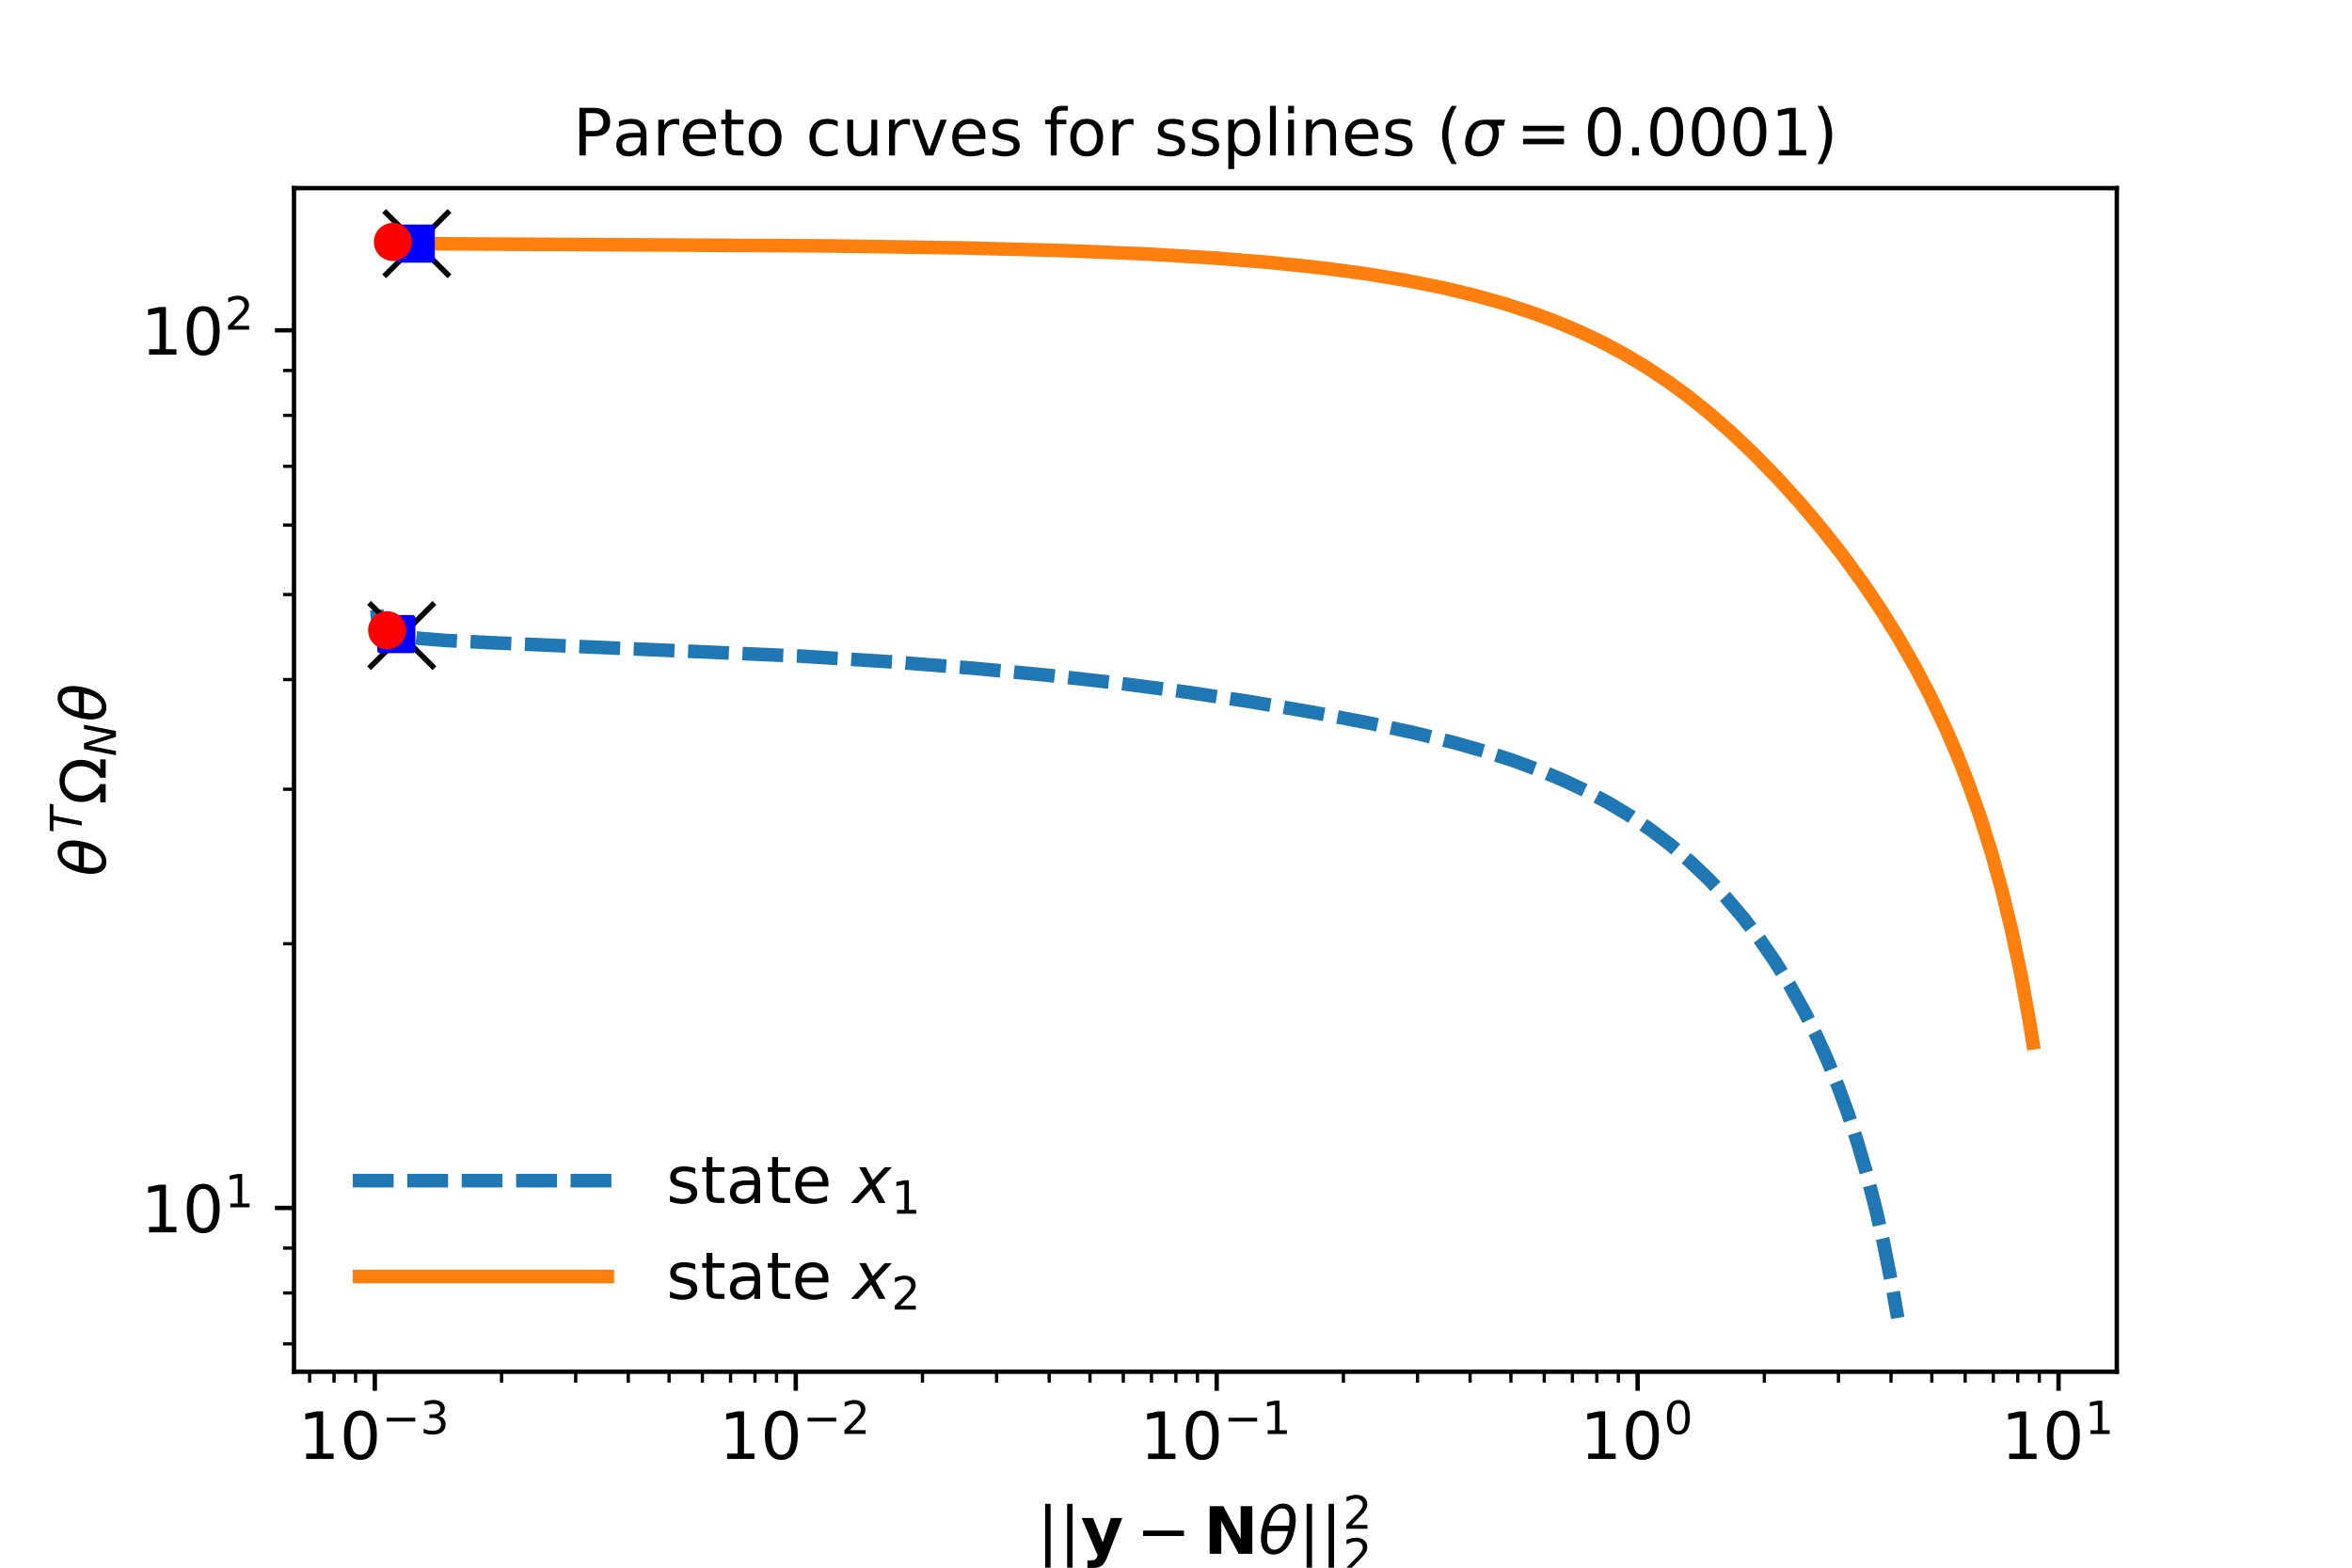 <?xml version="1.0" encoding="utf-8" standalone="no"?>
<!DOCTYPE svg PUBLIC "-//W3C//DTD SVG 1.1//EN"
  "http://www.w3.org/Graphics/SVG/1.1/DTD/svg11.dtd">
<!-- Created with matplotlib (https://matplotlib.org/) -->
<svg height="288pt" version="1.1" viewBox="0 0 432 288" width="432pt" xmlns="http://www.w3.org/2000/svg" xmlns:xlink="http://www.w3.org/1999/xlink">
 <defs>
  <style type="text/css">
*{stroke-linecap:butt;stroke-linejoin:round;}
  </style>
 </defs>
 <g id="figure_1">
  <g id="patch_1">
   <path d="M 0 288 
L 432 288 
L 432 0 
L 0 0 
z
" style="fill:#ffffff;"/>
  </g>
  <g id="axes_1">
   <g id="patch_2">
    <path d="M 54 252 
L 388.8 252 
L 388.8 34.56 
L 54 34.56 
z
" style="fill:#ffffff;"/>
   </g>
   <g id="matplotlib.axis_1">
    <g id="xtick_1">
     <g id="line2d_1">
      <defs>
       <path d="M 0 0 
L 0 3.5 
" id="mb91d3f3a51" style="stroke:#000000;stroke-width:0.8;"/>
      </defs>
      <g>
       <use style="stroke:#000000;stroke-width:0.8;" x="68.848" xlink:href="#mb91d3f3a51" y="252"/>
      </g>
     </g>
     <g id="text_1">
      <!-- $\mathdefault{10^{-3}}$ -->
      <defs>
       <path d="M 12.406 8.297 
L 28.516 8.297 
L 28.516 63.922 
L 10.984 60.406 
L 10.984 69.391 
L 28.422 72.906 
L 38.281 72.906 
L 38.281 8.297 
L 54.391 8.297 
L 54.391 0 
L 12.406 0 
z
" id="DejaVuSans-49"/>
       <path d="M 31.781 66.406 
Q 24.172 66.406 20.328 58.906 
Q 16.5 51.422 16.5 36.375 
Q 16.5 21.391 20.328 13.891 
Q 24.172 6.391 31.781 6.391 
Q 39.453 6.391 43.281 13.891 
Q 47.125 21.391 47.125 36.375 
Q 47.125 51.422 43.281 58.906 
Q 39.453 66.406 31.781 66.406 
z
M 31.781 74.219 
Q 44.047 74.219 50.516 64.516 
Q 56.984 54.828 56.984 36.375 
Q 56.984 17.969 50.516 8.266 
Q 44.047 -1.422 31.781 -1.422 
Q 19.531 -1.422 13.062 8.266 
Q 6.594 17.969 6.594 36.375 
Q 6.594 54.828 13.062 64.516 
Q 19.531 74.219 31.781 74.219 
z
" id="DejaVuSans-48"/>
       <path d="M 10.594 35.5 
L 73.188 35.5 
L 73.188 27.203 
L 10.594 27.203 
z
" id="DejaVuSans-8722"/>
       <path d="M 40.578 39.312 
Q 47.656 37.797 51.625 33 
Q 55.609 28.219 55.609 21.188 
Q 55.609 10.406 48.188 4.484 
Q 40.766 -1.422 27.094 -1.422 
Q 22.516 -1.422 17.656 -0.516 
Q 12.797 0.391 7.625 2.203 
L 7.625 11.719 
Q 11.719 9.328 16.594 8.109 
Q 21.484 6.891 26.812 6.891 
Q 36.078 6.891 40.938 10.547 
Q 45.797 14.203 45.797 21.188 
Q 45.797 27.641 41.281 31.266 
Q 36.766 34.906 28.719 34.906 
L 20.219 34.906 
L 20.219 43.016 
L 29.109 43.016 
Q 36.375 43.016 40.234 45.922 
Q 44.094 48.828 44.094 54.297 
Q 44.094 59.906 40.109 62.906 
Q 36.141 65.922 28.719 65.922 
Q 24.656 65.922 20.016 65.031 
Q 15.375 64.156 9.812 62.312 
L 9.812 71.094 
Q 15.438 72.656 20.344 73.438 
Q 25.25 74.219 29.594 74.219 
Q 40.828 74.219 47.359 69.109 
Q 53.906 64.016 53.906 55.328 
Q 53.906 49.266 50.438 45.094 
Q 46.969 40.922 40.578 39.312 
z
" id="DejaVuSans-51"/>
      </defs>
      <g transform="translate(54.748 268.118)scale(0.12 -0.12)">
       <use transform="translate(0 0.766)" xlink:href="#DejaVuSans-49"/>
       <use transform="translate(63.623 0.766)" xlink:href="#DejaVuSans-48"/>
       <use transform="translate(128.203 39.047)scale(0.7)" xlink:href="#DejaVuSans-8722"/>
       <use transform="translate(186.855 39.047)scale(0.7)" xlink:href="#DejaVuSans-51"/>
      </g>
     </g>
    </g>
    <g id="xtick_2">
     <g id="line2d_2">
      <g>
       <use style="stroke:#000000;stroke-width:0.8;" x="146.161" xlink:href="#mb91d3f3a51" y="252"/>
      </g>
     </g>
     <g id="text_2">
      <!-- $\mathdefault{10^{-2}}$ -->
      <defs>
       <path d="M 19.188 8.297 
L 53.609 8.297 
L 53.609 0 
L 7.328 0 
L 7.328 8.297 
Q 12.938 14.109 22.625 23.891 
Q 32.328 33.688 34.812 36.531 
Q 39.547 41.844 41.422 45.531 
Q 43.312 49.219 43.312 52.781 
Q 43.312 58.594 39.234 62.25 
Q 35.156 65.922 28.609 65.922 
Q 23.969 65.922 18.812 64.312 
Q 13.672 62.703 7.812 59.422 
L 7.812 69.391 
Q 13.766 71.781 18.938 73 
Q 24.125 74.219 28.422 74.219 
Q 39.75 74.219 46.484 68.547 
Q 53.219 62.891 53.219 53.422 
Q 53.219 48.922 51.531 44.891 
Q 49.859 40.875 45.406 35.406 
Q 44.188 33.984 37.641 27.219 
Q 31.109 20.453 19.188 8.297 
z
" id="DejaVuSans-50"/>
      </defs>
      <g transform="translate(132.061 268.118)scale(0.12 -0.12)">
       <use transform="translate(0 0.766)" xlink:href="#DejaVuSans-49"/>
       <use transform="translate(63.623 0.766)" xlink:href="#DejaVuSans-48"/>
       <use transform="translate(128.203 39.047)scale(0.7)" xlink:href="#DejaVuSans-8722"/>
       <use transform="translate(186.855 39.047)scale(0.7)" xlink:href="#DejaVuSans-50"/>
      </g>
     </g>
    </g>
    <g id="xtick_3">
     <g id="line2d_3">
      <g>
       <use style="stroke:#000000;stroke-width:0.8;" x="223.474" xlink:href="#mb91d3f3a51" y="252"/>
      </g>
     </g>
     <g id="text_3">
      <!-- $\mathdefault{10^{-1}}$ -->
      <g transform="translate(209.374 268.118)scale(0.12 -0.12)">
       <use transform="translate(0 0.684)" xlink:href="#DejaVuSans-49"/>
       <use transform="translate(63.623 0.684)" xlink:href="#DejaVuSans-48"/>
       <use transform="translate(128.203 38.966)scale(0.7)" xlink:href="#DejaVuSans-8722"/>
       <use transform="translate(186.855 38.966)scale(0.7)" xlink:href="#DejaVuSans-49"/>
      </g>
     </g>
    </g>
    <g id="xtick_4">
     <g id="line2d_4">
      <g>
       <use style="stroke:#000000;stroke-width:0.8;" x="300.786" xlink:href="#mb91d3f3a51" y="252"/>
      </g>
     </g>
     <g id="text_4">
      <!-- $\mathdefault{10^{0}}$ -->
      <g transform="translate(290.226 268.118)scale(0.12 -0.12)">
       <use transform="translate(0 0.766)" xlink:href="#DejaVuSans-49"/>
       <use transform="translate(63.623 0.766)" xlink:href="#DejaVuSans-48"/>
       <use transform="translate(128.203 39.047)scale(0.7)" xlink:href="#DejaVuSans-48"/>
      </g>
     </g>
    </g>
    <g id="xtick_5">
     <g id="line2d_5">
      <g>
       <use style="stroke:#000000;stroke-width:0.8;" x="378.099" xlink:href="#mb91d3f3a51" y="252"/>
      </g>
     </g>
     <g id="text_5">
      <!-- $\mathdefault{10^{1}}$ -->
      <g transform="translate(367.539 268.118)scale(0.12 -0.12)">
       <use transform="translate(0 0.684)" xlink:href="#DejaVuSans-49"/>
       <use transform="translate(63.623 0.684)" xlink:href="#DejaVuSans-48"/>
       <use transform="translate(128.203 38.966)scale(0.7)" xlink:href="#DejaVuSans-49"/>
      </g>
     </g>
    </g>
    <g id="xtick_6">
     <g id="line2d_6">
      <defs>
       <path d="M 0 0 
L 0 2 
" id="m782495f5e0" style="stroke:#000000;stroke-width:0.6;"/>
      </defs>
      <g>
       <use style="stroke:#000000;stroke-width:0.6;" x="56.872" xlink:href="#m782495f5e0" y="252"/>
      </g>
     </g>
    </g>
    <g id="xtick_7">
     <g id="line2d_7">
      <g>
       <use style="stroke:#000000;stroke-width:0.6;" x="61.356" xlink:href="#m782495f5e0" y="252"/>
      </g>
     </g>
    </g>
    <g id="xtick_8">
     <g id="line2d_8">
      <g>
       <use style="stroke:#000000;stroke-width:0.6;" x="65.31" xlink:href="#m782495f5e0" y="252"/>
      </g>
     </g>
    </g>
    <g id="xtick_9">
     <g id="line2d_9">
      <g>
       <use style="stroke:#000000;stroke-width:0.6;" x="92.121" xlink:href="#m782495f5e0" y="252"/>
      </g>
     </g>
    </g>
    <g id="xtick_10">
     <g id="line2d_10">
      <g>
       <use style="stroke:#000000;stroke-width:0.6;" x="105.736" xlink:href="#m782495f5e0" y="252"/>
      </g>
     </g>
    </g>
    <g id="xtick_11">
     <g id="line2d_11">
      <g>
       <use style="stroke:#000000;stroke-width:0.6;" x="115.395" xlink:href="#m782495f5e0" y="252"/>
      </g>
     </g>
    </g>
    <g id="xtick_12">
     <g id="line2d_12">
      <g>
       <use style="stroke:#000000;stroke-width:0.6;" x="122.887" xlink:href="#m782495f5e0" y="252"/>
      </g>
     </g>
    </g>
    <g id="xtick_13">
     <g id="line2d_13">
      <g>
       <use style="stroke:#000000;stroke-width:0.6;" x="129.009" xlink:href="#m782495f5e0" y="252"/>
      </g>
     </g>
    </g>
    <g id="xtick_14">
     <g id="line2d_14">
      <g>
       <use style="stroke:#000000;stroke-width:0.6;" x="134.185" xlink:href="#m782495f5e0" y="252"/>
      </g>
     </g>
    </g>
    <g id="xtick_15">
     <g id="line2d_15">
      <g>
       <use style="stroke:#000000;stroke-width:0.6;" x="138.668" xlink:href="#m782495f5e0" y="252"/>
      </g>
     </g>
    </g>
    <g id="xtick_16">
     <g id="line2d_16">
      <g>
       <use style="stroke:#000000;stroke-width:0.6;" x="142.623" xlink:href="#m782495f5e0" y="252"/>
      </g>
     </g>
    </g>
    <g id="xtick_17">
     <g id="line2d_17">
      <g>
       <use style="stroke:#000000;stroke-width:0.6;" x="169.434" xlink:href="#m782495f5e0" y="252"/>
      </g>
     </g>
    </g>
    <g id="xtick_18">
     <g id="line2d_18">
      <g>
       <use style="stroke:#000000;stroke-width:0.6;" x="183.048" xlink:href="#m782495f5e0" y="252"/>
      </g>
     </g>
    </g>
    <g id="xtick_19">
     <g id="line2d_19">
      <g>
       <use style="stroke:#000000;stroke-width:0.6;" x="192.708" xlink:href="#m782495f5e0" y="252"/>
      </g>
     </g>
    </g>
    <g id="xtick_20">
     <g id="line2d_20">
      <g>
       <use style="stroke:#000000;stroke-width:0.6;" x="200.2" xlink:href="#m782495f5e0" y="252"/>
      </g>
     </g>
    </g>
    <g id="xtick_21">
     <g id="line2d_21">
      <g>
       <use style="stroke:#000000;stroke-width:0.6;" x="206.322" xlink:href="#m782495f5e0" y="252"/>
      </g>
     </g>
    </g>
    <g id="xtick_22">
     <g id="line2d_22">
      <g>
       <use style="stroke:#000000;stroke-width:0.6;" x="211.498" xlink:href="#m782495f5e0" y="252"/>
      </g>
     </g>
    </g>
    <g id="xtick_23">
     <g id="line2d_23">
      <g>
       <use style="stroke:#000000;stroke-width:0.6;" x="215.981" xlink:href="#m782495f5e0" y="252"/>
      </g>
     </g>
    </g>
    <g id="xtick_24">
     <g id="line2d_24">
      <g>
       <use style="stroke:#000000;stroke-width:0.6;" x="219.936" xlink:href="#m782495f5e0" y="252"/>
      </g>
     </g>
    </g>
    <g id="xtick_25">
     <g id="line2d_25">
      <g>
       <use style="stroke:#000000;stroke-width:0.6;" x="246.747" xlink:href="#m782495f5e0" y="252"/>
      </g>
     </g>
    </g>
    <g id="xtick_26">
     <g id="line2d_26">
      <g>
       <use style="stroke:#000000;stroke-width:0.6;" x="260.361" xlink:href="#m782495f5e0" y="252"/>
      </g>
     </g>
    </g>
    <g id="xtick_27">
     <g id="line2d_27">
      <g>
       <use style="stroke:#000000;stroke-width:0.6;" x="270.02" xlink:href="#m782495f5e0" y="252"/>
      </g>
     </g>
    </g>
    <g id="xtick_28">
     <g id="line2d_28">
      <g>
       <use style="stroke:#000000;stroke-width:0.6;" x="277.513" xlink:href="#m782495f5e0" y="252"/>
      </g>
     </g>
    </g>
    <g id="xtick_29">
     <g id="line2d_29">
      <g>
       <use style="stroke:#000000;stroke-width:0.6;" x="283.635" xlink:href="#m782495f5e0" y="252"/>
      </g>
     </g>
    </g>
    <g id="xtick_30">
     <g id="line2d_30">
      <g>
       <use style="stroke:#000000;stroke-width:0.6;" x="288.81" xlink:href="#m782495f5e0" y="252"/>
      </g>
     </g>
    </g>
    <g id="xtick_31">
     <g id="line2d_31">
      <g>
       <use style="stroke:#000000;stroke-width:0.6;" x="293.294" xlink:href="#m782495f5e0" y="252"/>
      </g>
     </g>
    </g>
    <g id="xtick_32">
     <g id="line2d_32">
      <g>
       <use style="stroke:#000000;stroke-width:0.6;" x="297.249" xlink:href="#m782495f5e0" y="252"/>
      </g>
     </g>
    </g>
    <g id="xtick_33">
     <g id="line2d_33">
      <g>
       <use style="stroke:#000000;stroke-width:0.6;" x="324.06" xlink:href="#m782495f5e0" y="252"/>
      </g>
     </g>
    </g>
    <g id="xtick_34">
     <g id="line2d_34">
      <g>
       <use style="stroke:#000000;stroke-width:0.6;" x="337.674" xlink:href="#m782495f5e0" y="252"/>
      </g>
     </g>
    </g>
    <g id="xtick_35">
     <g id="line2d_35">
      <g>
       <use style="stroke:#000000;stroke-width:0.6;" x="347.333" xlink:href="#m782495f5e0" y="252"/>
      </g>
     </g>
    </g>
    <g id="xtick_36">
     <g id="line2d_36">
      <g>
       <use style="stroke:#000000;stroke-width:0.6;" x="354.826" xlink:href="#m782495f5e0" y="252"/>
      </g>
     </g>
    </g>
    <g id="xtick_37">
     <g id="line2d_37">
      <g>
       <use style="stroke:#000000;stroke-width:0.6;" x="360.947" xlink:href="#m782495f5e0" y="252"/>
      </g>
     </g>
    </g>
    <g id="xtick_38">
     <g id="line2d_38">
      <g>
       <use style="stroke:#000000;stroke-width:0.6;" x="366.123" xlink:href="#m782495f5e0" y="252"/>
      </g>
     </g>
    </g>
    <g id="xtick_39">
     <g id="line2d_39">
      <g>
       <use style="stroke:#000000;stroke-width:0.6;" x="370.607" xlink:href="#m782495f5e0" y="252"/>
      </g>
     </g>
    </g>
    <g id="xtick_40">
     <g id="line2d_40">
      <g>
       <use style="stroke:#000000;stroke-width:0.6;" x="374.561" xlink:href="#m782495f5e0" y="252"/>
      </g>
     </g>
    </g>
    <g id="text_6">
     <!-- $||\mathbf{y} - \mathbf{N}\theta||_2^2$ -->
     <defs>
      <path d="M 21 76.422 
L 21 -23.578 
L 12.703 -23.578 
L 12.703 76.422 
z
" id="DejaVuSans-124"/>
      <path d="M 1.219 54.688 
L 18.703 54.688 
L 33.406 17.578 
L 45.906 54.688 
L 63.375 54.688 
L 40.375 -5.172 
Q 36.922 -14.312 32.297 -17.938 
Q 27.688 -21.578 20.125 -21.578 
L 10.016 -21.578 
L 10.016 -10.109 
L 15.484 -10.109 
Q 19.922 -10.109 21.938 -8.688 
Q 23.969 -7.281 25.094 -3.609 
L 25.594 -2.094 
z
" id="DejaVuSans-Bold-121"/>
      <path d="M 9.188 72.906 
L 30.172 72.906 
L 56.688 22.906 
L 56.688 72.906 
L 74.516 72.906 
L 74.516 0 
L 53.516 0 
L 27 50 
L 27 0 
L 9.188 0 
z
" id="DejaVuSans-Bold-78"/>
      <path d="M 45.516 34.672 
L 14.453 34.672 
Q 12.359 20.062 14.5 13.875 
Q 17.188 6.25 24.469 6.25 
Q 31.781 6.25 37.359 13.922 
Q 42.234 20.656 45.516 34.672 
z
M 47.016 42.969 
Q 48.344 56.844 46.625 61.719 
Q 43.953 69.438 36.766 69.438 
Q 29.297 69.438 23.828 61.812 
Q 19.531 55.672 16.156 42.969 
z
M 38.188 76.766 
Q 49.906 76.766 54.594 66.406 
Q 59.281 56.109 55.719 37.844 
Q 52.203 19.625 43.453 9.281 
Q 34.766 -1.125 23.047 -1.125 
Q 11.281 -1.125 6.641 9.281 
Q 2 19.625 5.516 37.844 
Q 9.078 56.109 17.719 66.406 
Q 26.422 76.766 38.188 76.766 
z
" id="DejaVuSans-Oblique-952"/>
     </defs>
     <g transform="translate(190.44 285.534)scale(0.12 -0.12)">
      <use transform="translate(0 0.766)" xlink:href="#DejaVuSans-124"/>
      <use transform="translate(33.691 0.766)" xlink:href="#DejaVuSans-124"/>
      <use transform="translate(67.383 0.766)" xlink:href="#DejaVuSans-Bold-121"/>
      <use transform="translate(152.051 0.766)" xlink:href="#DejaVuSans-8722"/>
      <use transform="translate(255.322 0.766)" xlink:href="#DejaVuSans-Bold-78"/>
      <use transform="translate(339.014 0.766)" xlink:href="#DejaVuSans-Oblique-952"/>
      <use transform="translate(400.195 0.766)" xlink:href="#DejaVuSans-124"/>
      <use transform="translate(433.887 0.766)" xlink:href="#DejaVuSans-124"/>
      <use transform="translate(468.535 39.047)scale(0.7)" xlink:href="#DejaVuSans-50"/>
      <use transform="translate(468.535 -26.578)scale(0.7)" xlink:href="#DejaVuSans-50"/>
     </g>
    </g>
   </g>
   <g id="matplotlib.axis_2">
    <g id="ytick_1">
     <g id="line2d_41">
      <defs>
       <path d="M 0 0 
L -3.5 0 
" id="m63ccf3a0c4" style="stroke:#000000;stroke-width:0.8;"/>
      </defs>
      <g>
       <use style="stroke:#000000;stroke-width:0.8;" x="54" xlink:href="#m63ccf3a0c4" y="221.91"/>
      </g>
     </g>
     <g id="text_7">
      <!-- $\mathdefault{10^{1}}$ -->
      <g transform="translate(25.88 226.469)scale(0.12 -0.12)">
       <use transform="translate(0 0.684)" xlink:href="#DejaVuSans-49"/>
       <use transform="translate(63.623 0.684)" xlink:href="#DejaVuSans-48"/>
       <use transform="translate(128.203 38.966)scale(0.7)" xlink:href="#DejaVuSans-49"/>
      </g>
     </g>
    </g>
    <g id="ytick_2">
     <g id="line2d_42">
      <g>
       <use style="stroke:#000000;stroke-width:0.8;" x="54" xlink:href="#m63ccf3a0c4" y="60.684"/>
      </g>
     </g>
     <g id="text_8">
      <!-- $\mathdefault{10^{2}}$ -->
      <g transform="translate(25.88 65.243)scale(0.12 -0.12)">
       <use transform="translate(0 0.766)" xlink:href="#DejaVuSans-49"/>
       <use transform="translate(63.623 0.766)" xlink:href="#DejaVuSans-48"/>
       <use transform="translate(128.203 39.047)scale(0.7)" xlink:href="#DejaVuSans-50"/>
      </g>
     </g>
    </g>
    <g id="ytick_3">
     <g id="line2d_43">
      <defs>
       <path d="M 0 0 
L -2 0 
" id="me4fe5f65fc" style="stroke:#000000;stroke-width:0.6;"/>
      </defs>
      <g>
       <use style="stroke:#000000;stroke-width:0.6;" x="54" xlink:href="#me4fe5f65fc" y="246.884"/>
      </g>
     </g>
    </g>
    <g id="ytick_4">
     <g id="line2d_44">
      <g>
       <use style="stroke:#000000;stroke-width:0.6;" x="54" xlink:href="#me4fe5f65fc" y="237.534"/>
      </g>
     </g>
    </g>
    <g id="ytick_5">
     <g id="line2d_45">
      <g>
       <use style="stroke:#000000;stroke-width:0.6;" x="54" xlink:href="#me4fe5f65fc" y="229.287"/>
      </g>
     </g>
    </g>
    <g id="ytick_6">
     <g id="line2d_46">
      <g>
       <use style="stroke:#000000;stroke-width:0.6;" x="54" xlink:href="#me4fe5f65fc" y="173.376"/>
      </g>
     </g>
    </g>
    <g id="ytick_7">
     <g id="line2d_47">
      <g>
       <use style="stroke:#000000;stroke-width:0.6;" x="54" xlink:href="#me4fe5f65fc" y="144.986"/>
      </g>
     </g>
    </g>
    <g id="ytick_8">
     <g id="line2d_48">
      <g>
       <use style="stroke:#000000;stroke-width:0.6;" x="54" xlink:href="#me4fe5f65fc" y="124.842"/>
      </g>
     </g>
    </g>
    <g id="ytick_9">
     <g id="line2d_49">
      <g>
       <use style="stroke:#000000;stroke-width:0.6;" x="54" xlink:href="#me4fe5f65fc" y="109.218"/>
      </g>
     </g>
    </g>
    <g id="ytick_10">
     <g id="line2d_50">
      <g>
       <use style="stroke:#000000;stroke-width:0.6;" x="54" xlink:href="#me4fe5f65fc" y="96.452"/>
      </g>
     </g>
    </g>
    <g id="ytick_11">
     <g id="line2d_51">
      <g>
       <use style="stroke:#000000;stroke-width:0.6;" x="54" xlink:href="#me4fe5f65fc" y="85.658"/>
      </g>
     </g>
    </g>
    <g id="ytick_12">
     <g id="line2d_52">
      <g>
       <use style="stroke:#000000;stroke-width:0.6;" x="54" xlink:href="#me4fe5f65fc" y="76.308"/>
      </g>
     </g>
    </g>
    <g id="ytick_13">
     <g id="line2d_53">
      <g>
       <use style="stroke:#000000;stroke-width:0.6;" x="54" xlink:href="#me4fe5f65fc" y="68.061"/>
      </g>
     </g>
    </g>
    <g id="text_9">
     <!-- $\theta^T \Omega_N \theta$ -->
     <defs>
      <path d="M 5.906 72.906 
L 67.578 72.906 
L 66.016 64.594 
L 39.984 64.594 
L 27.484 0 
L 17.578 0 
L 30.078 64.594 
L 4.297 64.594 
z
" id="DejaVuSans-Oblique-84"/>
      <path d="M 72.609 8.688 
L 72.609 0 
L 43.312 0 
L 43.312 8.688 
Q 51.953 13.422 56.781 21.531 
Q 61.625 29.641 61.625 39.5 
Q 61.625 51.219 55.172 58.297 
Q 48.734 65.375 38.188 65.375 
Q 27.641 65.375 21.172 58.266 
Q 14.703 51.172 14.703 39.5 
Q 14.703 29.641 19.531 21.531 
Q 24.422 13.422 33.109 8.688 
L 33.109 0 
L 3.812 0 
L 3.812 8.688 
L 19.391 8.688 
Q 11.672 15.484 8.109 22.75 
Q 4.594 30.031 4.594 39.016 
Q 4.594 54.547 13.969 64.156 
Q 23.297 73.781 38.188 73.781 
Q 52.984 73.781 62.406 64.156 
Q 71.781 54.594 71.781 39.5 
Q 71.781 30.031 68.312 22.797 
Q 64.844 15.578 56.984 8.688 
z
" id="DejaVuSans-937"/>
      <path d="M 16.891 72.906 
L 30.172 72.906 
L 50.297 10.406 
L 62.5 72.906 
L 72.125 72.906 
L 57.906 0 
L 44.578 0 
L 24.516 62.891 
L 12.312 0 
L 2.688 0 
z
" id="DejaVuSans-Oblique-78"/>
     </defs>
     <g transform="translate(19.488 160.99)rotate(-90)scale(0.115 -0.115)">
      <use transform="translate(0 0.684)" xlink:href="#DejaVuSans-Oblique-952"/>
      <use transform="translate(68.739 38.966)scale(0.7)" xlink:href="#DejaVuSans-Oblique-84"/>
      <use transform="translate(114.232 0.684)" xlink:href="#DejaVuSans-937"/>
      <use transform="translate(191.605 -15.722)scale(0.7)" xlink:href="#DejaVuSans-Oblique-78"/>
      <use transform="translate(246.703 0.684)" xlink:href="#DejaVuSans-Oblique-952"/>
     </g>
    </g>
   </g>
   <g id="line2d_54">
    <path clip-path="url(#p0104911199)" d="M 69.218 112.03 
L 69.326 113.401 
L 69.606 114.266 
L 70.052 114.936 
L 70.732 115.541 
L 71.665 116.067 
L 73.003 116.55 
L 74.806 116.956 
L 77.414 117.309 
L 81.79 117.655 
L 90.299 118.074 
L 147.131 120.541 
L 163.916 121.604 
L 179.134 122.793 
L 192.671 124.072 
L 205.216 125.477 
L 217.443 127.074 
L 229.286 128.85 
L 240.831 130.804 
L 251.18 132.77 
L 260.006 134.675 
L 267.088 136.433 
L 272.848 138.073 
L 277.903 139.712 
L 283.002 141.597 
L 287.234 143.374 
L 291.41 145.351 
L 295.494 147.533 
L 299.46 149.924 
L 303.286 152.522 
L 306.961 155.324 
L 310.479 158.328 
L 313.847 161.534 
L 317.071 164.949 
L 320.166 168.589 
L 323.147 172.477 
L 326.025 176.647 
L 328.808 181.14 
L 331.5 186.001 
L 333.585 190.184 
L 335.604 194.653 
L 337.55 199.427 
L 339.416 204.52 
L 341.194 209.945 
L 342.877 215.708 
L 344.46 221.811 
L 345.937 228.252 
L 347.631 236.768 
L 348.567 242.116 
L 348.567 242.116 
" style="fill:none;stroke:#1f77b4;stroke-dasharray:7.5,2.5;stroke-dashoffset:0;stroke-width:2.5;"/>
   </g>
   <g id="line2d_55">
    <defs>
     <path d="M -6 6 
L 6 -6 
M -6 -6 
L 6 6 
" id="mf18b36dafb" style="stroke:#000000;"/>
    </defs>
    <g clip-path="url(#p0104911199)">
     <use style="stroke:#000000;" x="73.796" xlink:href="#mf18b36dafb" y="116.753"/>
    </g>
   </g>
   <g id="line2d_56">
    <defs>
     <path d="M -3 3 
L 3 3 
L 3 -3 
L -3 -3 
z
" id="m9639fab4b4" style="stroke:#0000ff;stroke-linejoin:miter;"/>
    </defs>
    <g clip-path="url(#p0104911199)">
     <use style="fill:#0000ff;stroke:#0000ff;stroke-linejoin:miter;" x="72.791" xlink:href="#m9639fab4b4" y="116.487"/>
    </g>
   </g>
   <g id="line2d_57">
    <defs>
     <path d="M 0 3 
C 0.796 3 1.559 2.684 2.121 2.121 
C 2.684 1.559 3 0.796 3 0 
C 3 -0.796 2.684 -1.559 2.121 -2.121 
C 1.559 -2.684 0.796 -3 0 -3 
C -0.796 -3 -1.559 -2.684 -2.121 -2.121 
C -2.684 -1.559 -3 -0.796 -3 0 
C -3 0.796 -2.684 1.559 -2.121 2.121 
C -1.559 2.684 -0.796 3 0 3 
z
" id="me9adff65d5" style="stroke:#ff0000;"/>
    </defs>
    <g clip-path="url(#p0104911199)">
     <use style="fill:#ff0000;stroke:#ff0000;" x="71.111" xlink:href="#me9adff65d5" y="115.782"/>
    </g>
   </g>
   <g id="line2d_58">
    <path clip-path="url(#p0104911199)" d="M 72.168 44.444 
L 72.275 44.539 
L 72.867 44.639 
L 75.082 44.738 
L 83.276 44.802 
L 152.374 45.178 
L 177.331 45.557 
L 195.838 46.051 
L 210.977 46.679 
L 222.746 47.378 
L 233.311 48.223 
L 242.683 49.204 
L 250.882 50.294 
L 257.933 51.45 
L 264.846 52.825 
L 270.639 54.202 
L 276.285 55.778 
L 281.759 57.569 
L 286.17 59.229 
L 290.427 61.042 
L 294.519 63.003 
L 298.433 65.101 
L 302.162 67.321 
L 306.389 70.119 
L 310.352 73.03 
L 314.067 76.021 
L 318.126 79.58 
L 322.471 83.723 
L 326.594 87.966 
L 330.581 92.364 
L 334.488 96.98 
L 338.342 101.871 
L 342.141 107.079 
L 345.416 111.932 
L 348.645 117.108 
L 351.834 122.681 
L 354.54 127.851 
L 357.218 133.468 
L 359.421 138.552 
L 361.585 144.052 
L 363.692 150.009 
L 365.724 156.459 
L 367.658 163.422 
L 369.479 170.911 
L 371.17 178.926 
L 372.721 187.453 
L 373.582 192.808 
L 373.582 192.808 
" style="fill:none;stroke:#ff7f0e;stroke-dasharray:2500,2.5;stroke-dashoffset:0;stroke-width:2.5;"/>
   </g>
   <g id="line2d_59">
    <g clip-path="url(#p0104911199)">
     <use style="stroke:#000000;" x="76.56" xlink:href="#mf18b36dafb" y="44.761"/>
    </g>
   </g>
   <g id="line2d_60">
    <g clip-path="url(#p0104911199)">
     <use style="fill:#0000ff;stroke:#0000ff;stroke-linejoin:miter;" x="76.362" xlink:href="#m9639fab4b4" y="44.758"/>
    </g>
   </g>
   <g id="line2d_61">
    <g clip-path="url(#p0104911199)">
     <use style="fill:#ff0000;stroke:#ff0000;" x="72.168" xlink:href="#me9adff65d5" y="44.444"/>
    </g>
   </g>
   <g id="patch_3">
    <path d="M 54 252 
L 54 34.56 
" style="fill:none;stroke:#000000;stroke-linecap:square;stroke-linejoin:miter;stroke-width:0.8;"/>
   </g>
   <g id="patch_4">
    <path d="M 388.8 252 
L 388.8 34.56 
" style="fill:none;stroke:#000000;stroke-linecap:square;stroke-linejoin:miter;stroke-width:0.8;"/>
   </g>
   <g id="patch_5">
    <path d="M 54 252 
L 388.8 252 
" style="fill:none;stroke:#000000;stroke-linecap:square;stroke-linejoin:miter;stroke-width:0.8;"/>
   </g>
   <g id="patch_6">
    <path d="M 54 34.56 
L 388.8 34.56 
" style="fill:none;stroke:#000000;stroke-linecap:square;stroke-linejoin:miter;stroke-width:0.8;"/>
   </g>
   <g id="text_10">
    <!-- Pareto curves for ssplines ($\sigma = 0.0001$) -->
    <defs>
     <path d="M 19.672 64.797 
L 19.672 37.406 
L 32.078 37.406 
Q 38.969 37.406 42.719 40.969 
Q 46.484 44.531 46.484 51.125 
Q 46.484 57.672 42.719 61.234 
Q 38.969 64.797 32.078 64.797 
z
M 9.812 72.906 
L 32.078 72.906 
Q 44.344 72.906 50.609 67.359 
Q 56.891 61.812 56.891 51.125 
Q 56.891 40.328 50.609 34.812 
Q 44.344 29.297 32.078 29.297 
L 19.672 29.297 
L 19.672 0 
L 9.812 0 
z
" id="DejaVuSans-80"/>
     <path d="M 34.281 27.484 
Q 23.391 27.484 19.188 25 
Q 14.984 22.516 14.984 16.5 
Q 14.984 11.719 18.141 8.906 
Q 21.297 6.109 26.703 6.109 
Q 34.188 6.109 38.703 11.406 
Q 43.219 16.703 43.219 25.484 
L 43.219 27.484 
z
M 52.203 31.203 
L 52.203 0 
L 43.219 0 
L 43.219 8.297 
Q 40.141 3.328 35.547 0.953 
Q 30.953 -1.422 24.312 -1.422 
Q 15.922 -1.422 10.953 3.297 
Q 6 8.016 6 15.922 
Q 6 25.141 12.172 29.828 
Q 18.359 34.516 30.609 34.516 
L 43.219 34.516 
L 43.219 35.406 
Q 43.219 41.609 39.141 45 
Q 35.062 48.391 27.688 48.391 
Q 23 48.391 18.547 47.266 
Q 14.109 46.141 10.016 43.891 
L 10.016 52.203 
Q 14.938 54.109 19.578 55.047 
Q 24.219 56 28.609 56 
Q 40.484 56 46.344 49.844 
Q 52.203 43.703 52.203 31.203 
z
" id="DejaVuSans-97"/>
     <path d="M 41.109 46.297 
Q 39.594 47.172 37.812 47.578 
Q 36.031 48 33.891 48 
Q 26.266 48 22.188 43.047 
Q 18.109 38.094 18.109 28.812 
L 18.109 0 
L 9.078 0 
L 9.078 54.688 
L 18.109 54.688 
L 18.109 46.188 
Q 20.953 51.172 25.484 53.578 
Q 30.031 56 36.531 56 
Q 37.453 56 38.578 55.875 
Q 39.703 55.766 41.062 55.516 
z
" id="DejaVuSans-114"/>
     <path d="M 56.203 29.594 
L 56.203 25.203 
L 14.891 25.203 
Q 15.484 15.922 20.484 11.062 
Q 25.484 6.203 34.422 6.203 
Q 39.594 6.203 44.453 7.469 
Q 49.312 8.734 54.109 11.281 
L 54.109 2.781 
Q 49.266 0.734 44.188 -0.344 
Q 39.109 -1.422 33.891 -1.422 
Q 20.797 -1.422 13.156 6.188 
Q 5.516 13.812 5.516 26.812 
Q 5.516 40.234 12.766 48.109 
Q 20.016 56 32.328 56 
Q 43.359 56 49.781 48.891 
Q 56.203 41.797 56.203 29.594 
z
M 47.219 32.234 
Q 47.125 39.594 43.094 43.984 
Q 39.062 48.391 32.422 48.391 
Q 24.906 48.391 20.391 44.141 
Q 15.875 39.891 15.188 32.172 
z
" id="DejaVuSans-101"/>
     <path d="M 18.312 70.219 
L 18.312 54.688 
L 36.812 54.688 
L 36.812 47.703 
L 18.312 47.703 
L 18.312 18.016 
Q 18.312 11.328 20.141 9.422 
Q 21.969 7.516 27.594 7.516 
L 36.812 7.516 
L 36.812 0 
L 27.594 0 
Q 17.188 0 13.234 3.875 
Q 9.281 7.766 9.281 18.016 
L 9.281 47.703 
L 2.688 47.703 
L 2.688 54.688 
L 9.281 54.688 
L 9.281 70.219 
z
" id="DejaVuSans-116"/>
     <path d="M 30.609 48.391 
Q 23.391 48.391 19.188 42.75 
Q 14.984 37.109 14.984 27.297 
Q 14.984 17.484 19.156 11.844 
Q 23.344 6.203 30.609 6.203 
Q 37.797 6.203 41.984 11.859 
Q 46.188 17.531 46.188 27.297 
Q 46.188 37.016 41.984 42.703 
Q 37.797 48.391 30.609 48.391 
z
M 30.609 56 
Q 42.328 56 49.016 48.375 
Q 55.719 40.766 55.719 27.297 
Q 55.719 13.875 49.016 6.219 
Q 42.328 -1.422 30.609 -1.422 
Q 18.844 -1.422 12.172 6.219 
Q 5.516 13.875 5.516 27.297 
Q 5.516 40.766 12.172 48.375 
Q 18.844 56 30.609 56 
z
" id="DejaVuSans-111"/>
     <path id="DejaVuSans-32"/>
     <path d="M 48.781 52.594 
L 48.781 44.188 
Q 44.969 46.297 41.141 47.344 
Q 37.312 48.391 33.406 48.391 
Q 24.656 48.391 19.812 42.844 
Q 14.984 37.312 14.984 27.297 
Q 14.984 17.281 19.812 11.734 
Q 24.656 6.203 33.406 6.203 
Q 37.312 6.203 41.141 7.25 
Q 44.969 8.297 48.781 10.406 
L 48.781 2.094 
Q 45.016 0.344 40.984 -0.531 
Q 36.969 -1.422 32.422 -1.422 
Q 20.062 -1.422 12.781 6.344 
Q 5.516 14.109 5.516 27.297 
Q 5.516 40.672 12.859 48.328 
Q 20.219 56 33.016 56 
Q 37.156 56 41.109 55.141 
Q 45.062 54.297 48.781 52.594 
z
" id="DejaVuSans-99"/>
     <path d="M 8.5 21.578 
L 8.5 54.688 
L 17.484 54.688 
L 17.484 21.922 
Q 17.484 14.156 20.5 10.266 
Q 23.531 6.391 29.594 6.391 
Q 36.859 6.391 41.078 11.031 
Q 45.312 15.672 45.312 23.688 
L 45.312 54.688 
L 54.297 54.688 
L 54.297 0 
L 45.312 0 
L 45.312 8.406 
Q 42.047 3.422 37.719 1 
Q 33.406 -1.422 27.688 -1.422 
Q 18.266 -1.422 13.375 4.438 
Q 8.5 10.297 8.5 21.578 
z
M 31.109 56 
z
" id="DejaVuSans-117"/>
     <path d="M 2.984 54.688 
L 12.5 54.688 
L 29.594 8.797 
L 46.688 54.688 
L 56.203 54.688 
L 35.688 0 
L 23.484 0 
z
" id="DejaVuSans-118"/>
     <path d="M 44.281 53.078 
L 44.281 44.578 
Q 40.484 46.531 36.375 47.5 
Q 32.281 48.484 27.875 48.484 
Q 21.188 48.484 17.844 46.438 
Q 14.5 44.391 14.5 40.281 
Q 14.5 37.156 16.891 35.375 
Q 19.281 33.594 26.516 31.984 
L 29.594 31.297 
Q 39.156 29.25 43.188 25.516 
Q 47.219 21.781 47.219 15.094 
Q 47.219 7.469 41.188 3.016 
Q 35.156 -1.422 24.609 -1.422 
Q 20.219 -1.422 15.453 -0.562 
Q 10.688 0.297 5.422 2 
L 5.422 11.281 
Q 10.406 8.688 15.234 7.391 
Q 20.062 6.109 24.812 6.109 
Q 31.156 6.109 34.562 8.281 
Q 37.984 10.453 37.984 14.406 
Q 37.984 18.062 35.516 20.016 
Q 33.062 21.969 24.703 23.781 
L 21.578 24.516 
Q 13.234 26.266 9.516 29.906 
Q 5.812 33.547 5.812 39.891 
Q 5.812 47.609 11.281 51.797 
Q 16.75 56 26.812 56 
Q 31.781 56 36.172 55.266 
Q 40.578 54.547 44.281 53.078 
z
" id="DejaVuSans-115"/>
     <path d="M 37.109 75.984 
L 37.109 68.5 
L 28.516 68.5 
Q 23.688 68.5 21.797 66.547 
Q 19.922 64.594 19.922 59.516 
L 19.922 54.688 
L 34.719 54.688 
L 34.719 47.703 
L 19.922 47.703 
L 19.922 0 
L 10.891 0 
L 10.891 47.703 
L 2.297 47.703 
L 2.297 54.688 
L 10.891 54.688 
L 10.891 58.5 
Q 10.891 67.625 15.141 71.797 
Q 19.391 75.984 28.609 75.984 
z
" id="DejaVuSans-102"/>
     <path d="M 18.109 8.203 
L 18.109 -20.797 
L 9.078 -20.797 
L 9.078 54.688 
L 18.109 54.688 
L 18.109 46.391 
Q 20.953 51.266 25.266 53.625 
Q 29.594 56 35.594 56 
Q 45.562 56 51.781 48.094 
Q 58.016 40.188 58.016 27.297 
Q 58.016 14.406 51.781 6.484 
Q 45.562 -1.422 35.594 -1.422 
Q 29.594 -1.422 25.266 0.953 
Q 20.953 3.328 18.109 8.203 
z
M 48.688 27.297 
Q 48.688 37.203 44.609 42.844 
Q 40.531 48.484 33.406 48.484 
Q 26.266 48.484 22.188 42.844 
Q 18.109 37.203 18.109 27.297 
Q 18.109 17.391 22.188 11.75 
Q 26.266 6.109 33.406 6.109 
Q 40.531 6.109 44.609 11.75 
Q 48.688 17.391 48.688 27.297 
z
" id="DejaVuSans-112"/>
     <path d="M 9.422 75.984 
L 18.406 75.984 
L 18.406 0 
L 9.422 0 
z
" id="DejaVuSans-108"/>
     <path d="M 9.422 54.688 
L 18.406 54.688 
L 18.406 0 
L 9.422 0 
z
M 9.422 75.984 
L 18.406 75.984 
L 18.406 64.594 
L 9.422 64.594 
z
" id="DejaVuSans-105"/>
     <path d="M 54.891 33.016 
L 54.891 0 
L 45.906 0 
L 45.906 32.719 
Q 45.906 40.484 42.875 44.328 
Q 39.844 48.188 33.797 48.188 
Q 26.516 48.188 22.312 43.547 
Q 18.109 38.922 18.109 30.906 
L 18.109 0 
L 9.078 0 
L 9.078 54.688 
L 18.109 54.688 
L 18.109 46.188 
Q 21.344 51.125 25.703 53.562 
Q 30.078 56 35.797 56 
Q 45.219 56 50.047 50.172 
Q 54.891 44.344 54.891 33.016 
z
" id="DejaVuSans-110"/>
     <path d="M 31 75.875 
Q 24.469 64.656 21.281 53.656 
Q 18.109 42.672 18.109 31.391 
Q 18.109 20.125 21.312 9.062 
Q 24.516 -2 31 -13.188 
L 23.188 -13.188 
Q 15.875 -1.703 12.234 9.375 
Q 8.594 20.453 8.594 31.391 
Q 8.594 42.281 12.203 53.312 
Q 15.828 64.359 23.188 75.875 
z
" id="DejaVuSans-40"/>
     <path d="M 34.672 47.562 
Q 27.25 47.562 22.219 42.188 
Q 16.891 36.578 15.141 27.297 
Q 13.188 17.484 16.312 11.812 
Q 19.391 6.203 26.656 6.203 
Q 33.844 6.203 39.109 11.859 
Q 44.438 17.531 46.344 27.297 
Q 48.047 36.234 45.016 42.188 
Q 42.188 47.562 34.672 47.562 
z
M 36.078 54.734 
L 65.922 54.688 
L 64.156 45.703 
L 54.109 45.703 
Q 57.906 38.094 55.859 27.297 
Q 53.219 13.875 45.062 6.25 
Q 36.859 -1.422 25.141 -1.422 
Q 13.375 -1.422 8.203 6.25 
Q 3.031 13.875 5.672 27.297 
Q 8.25 40.766 16.406 48.391 
Q 23.188 54.734 36.078 54.734 
z
" id="DejaVuSans-Oblique-963"/>
     <path d="M 10.594 45.406 
L 73.188 45.406 
L 73.188 37.203 
L 10.594 37.203 
z
M 10.594 25.484 
L 73.188 25.484 
L 73.188 17.188 
L 10.594 17.188 
z
" id="DejaVuSans-61"/>
     <path d="M 10.688 12.406 
L 21 12.406 
L 21 0 
L 10.688 0 
z
" id="DejaVuSans-46"/>
     <path d="M 8.016 75.875 
L 15.828 75.875 
Q 23.141 64.359 26.781 53.312 
Q 30.422 42.281 30.422 31.391 
Q 30.422 20.453 26.781 9.375 
Q 23.141 -1.703 15.828 -13.188 
L 8.016 -13.188 
Q 14.5 -2 17.703 9.062 
Q 20.906 20.125 20.906 31.391 
Q 20.906 42.672 17.703 53.656 
Q 14.5 64.656 8.016 75.875 
z
" id="DejaVuSans-41"/>
    </defs>
    <g transform="translate(105.24 28.56)scale(0.12 -0.12)">
     <use transform="translate(0 0.016)" xlink:href="#DejaVuSans-80"/>
     <use transform="translate(60.303 0.016)" xlink:href="#DejaVuSans-97"/>
     <use transform="translate(121.582 0.016)" xlink:href="#DejaVuSans-114"/>
     <use transform="translate(162.695 0.016)" xlink:href="#DejaVuSans-101"/>
     <use transform="translate(224.219 0.016)" xlink:href="#DejaVuSans-116"/>
     <use transform="translate(263.428 0.016)" xlink:href="#DejaVuSans-111"/>
     <use transform="translate(324.609 0.016)" xlink:href="#DejaVuSans-32"/>
     <use transform="translate(356.396 0.016)" xlink:href="#DejaVuSans-99"/>
     <use transform="translate(411.377 0.016)" xlink:href="#DejaVuSans-117"/>
     <use transform="translate(474.756 0.016)" xlink:href="#DejaVuSans-114"/>
     <use transform="translate(515.869 0.016)" xlink:href="#DejaVuSans-118"/>
     <use transform="translate(575.049 0.016)" xlink:href="#DejaVuSans-101"/>
     <use transform="translate(636.572 0.016)" xlink:href="#DejaVuSans-115"/>
     <use transform="translate(688.672 0.016)" xlink:href="#DejaVuSans-32"/>
     <use transform="translate(720.459 0.016)" xlink:href="#DejaVuSans-102"/>
     <use transform="translate(755.664 0.016)" xlink:href="#DejaVuSans-111"/>
     <use transform="translate(816.846 0.016)" xlink:href="#DejaVuSans-114"/>
     <use transform="translate(857.959 0.016)" xlink:href="#DejaVuSans-32"/>
     <use transform="translate(889.746 0.016)" xlink:href="#DejaVuSans-115"/>
     <use transform="translate(941.846 0.016)" xlink:href="#DejaVuSans-115"/>
     <use transform="translate(993.945 0.016)" xlink:href="#DejaVuSans-112"/>
     <use transform="translate(1057.422 0.016)" xlink:href="#DejaVuSans-108"/>
     <use transform="translate(1085.205 0.016)" xlink:href="#DejaVuSans-105"/>
     <use transform="translate(1112.988 0.016)" xlink:href="#DejaVuSans-110"/>
     <use transform="translate(1176.367 0.016)" xlink:href="#DejaVuSans-101"/>
     <use transform="translate(1237.891 0.016)" xlink:href="#DejaVuSans-115"/>
     <use transform="translate(1289.99 0.016)" xlink:href="#DejaVuSans-32"/>
     <use transform="translate(1321.777 0.016)" xlink:href="#DejaVuSans-40"/>
     <use transform="translate(1360.791 0.016)" xlink:href="#DejaVuSans-Oblique-963"/>
     <use transform="translate(1443.652 0.016)" xlink:href="#DejaVuSans-61"/>
     <use transform="translate(1546.924 0.016)" xlink:href="#DejaVuSans-48"/>
     <use transform="translate(1610.547 0.016)" xlink:href="#DejaVuSans-46"/>
     <use transform="translate(1642.334 0.016)" xlink:href="#DejaVuSans-48"/>
     <use transform="translate(1705.957 0.016)" xlink:href="#DejaVuSans-48"/>
     <use transform="translate(1769.58 0.016)" xlink:href="#DejaVuSans-48"/>
     <use transform="translate(1833.203 0.016)" xlink:href="#DejaVuSans-49"/>
     <use transform="translate(1896.826 0.016)" xlink:href="#DejaVuSans-41"/>
    </g>
   </g>
   <g id="legend_1">
    <g id="line2d_62">
     <path d="M 64.8 216.891 
L 112.8 216.891 
" style="fill:none;stroke:#1f77b4;stroke-dasharray:7.5,2.5;stroke-dashoffset:0;stroke-width:2.5;"/>
    </g>
    <g id="line2d_63"/>
    <g id="text_11">
     <!-- state $x_1$ -->
     <defs>
      <path d="M 60.016 54.688 
L 34.906 27.875 
L 50.297 0 
L 39.984 0 
L 28.422 21.688 
L 8.297 0 
L -2.594 0 
L 24.312 28.812 
L 10.016 54.688 
L 20.312 54.688 
L 30.812 34.906 
L 49.125 54.688 
z
" id="DejaVuSans-Oblique-120"/>
     </defs>
     <g transform="translate(122.4 221.091)scale(0.12 -0.12)">
      <use transform="translate(0 0.781)" xlink:href="#DejaVuSans-115"/>
      <use transform="translate(52.1 0.781)" xlink:href="#DejaVuSans-116"/>
      <use transform="translate(91.309 0.781)" xlink:href="#DejaVuSans-97"/>
      <use transform="translate(152.588 0.781)" xlink:href="#DejaVuSans-116"/>
      <use transform="translate(191.797 0.781)" xlink:href="#DejaVuSans-101"/>
      <use transform="translate(253.32 0.781)" xlink:href="#DejaVuSans-32"/>
      <use transform="translate(285.107 0.781)" xlink:href="#DejaVuSans-Oblique-120"/>
      <use transform="translate(344.287 -15.625)scale(0.7)" xlink:href="#DejaVuSans-49"/>
     </g>
    </g>
    <g id="line2d_64">
     <path d="M 64.8 234.504 
L 112.8 234.504 
" style="fill:none;stroke:#ff7f0e;stroke-dasharray:2500,2.5;stroke-dashoffset:0;stroke-width:2.5;"/>
    </g>
    <g id="line2d_65"/>
    <g id="text_12">
     <!-- state $x_2$ -->
     <g transform="translate(122.4 238.704)scale(0.12 -0.12)">
      <use transform="translate(0 0.781)" xlink:href="#DejaVuSans-115"/>
      <use transform="translate(52.1 0.781)" xlink:href="#DejaVuSans-116"/>
      <use transform="translate(91.309 0.781)" xlink:href="#DejaVuSans-97"/>
      <use transform="translate(152.588 0.781)" xlink:href="#DejaVuSans-116"/>
      <use transform="translate(191.797 0.781)" xlink:href="#DejaVuSans-101"/>
      <use transform="translate(253.32 0.781)" xlink:href="#DejaVuSans-32"/>
      <use transform="translate(285.107 0.781)" xlink:href="#DejaVuSans-Oblique-120"/>
      <use transform="translate(344.287 -15.625)scale(0.7)" xlink:href="#DejaVuSans-50"/>
     </g>
    </g>
   </g>
  </g>
 </g>
 <defs>
  <clipPath id="p0104911199">
   <rect height="217.44" width="334.8" x="54" y="34.56"/>
  </clipPath>
 </defs>
</svg>
